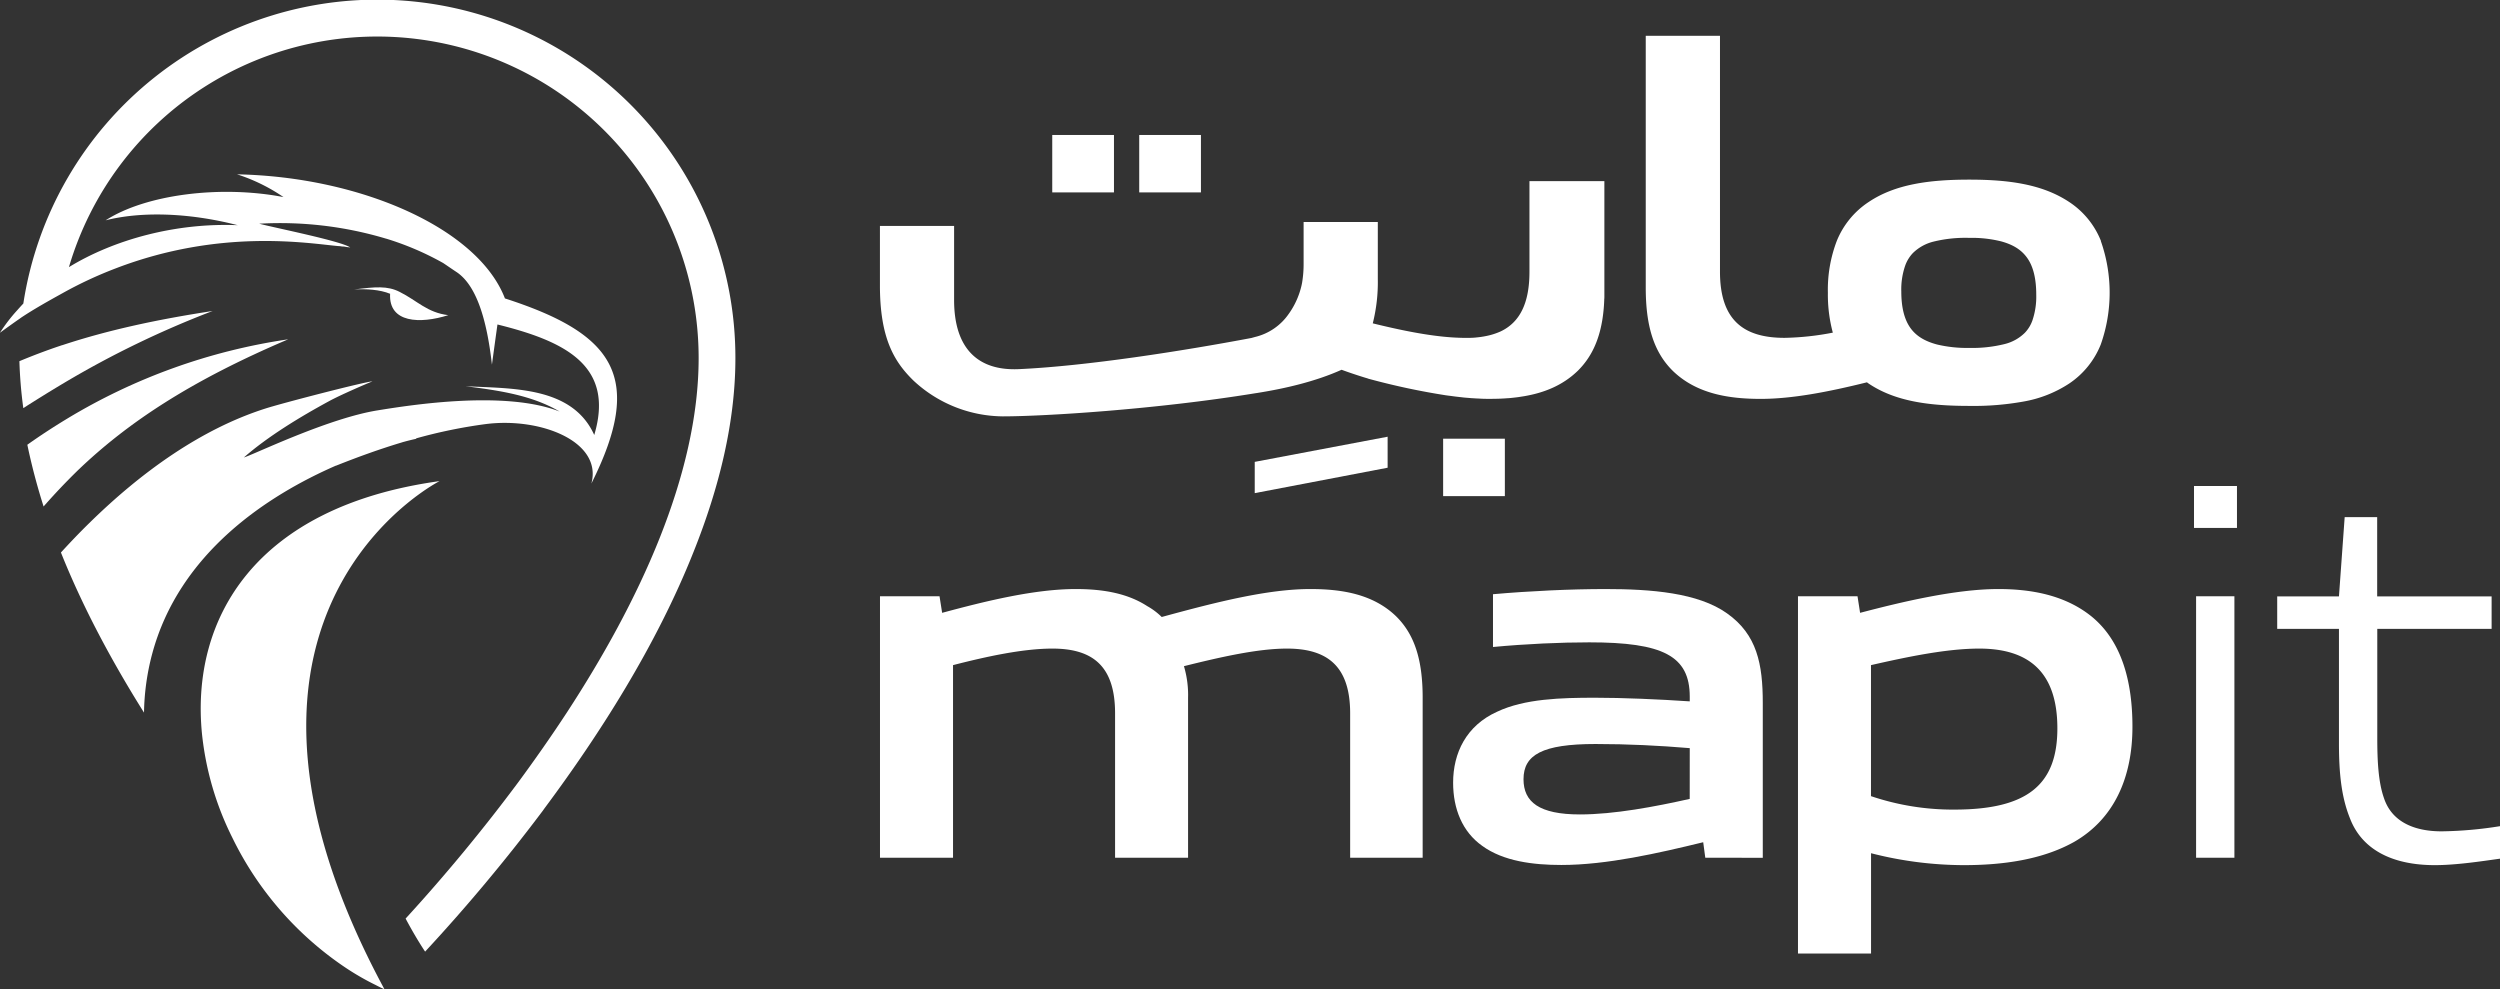 <svg id="Layer_1" data-name="Layer 1" xmlns="http://www.w3.org/2000/svg" viewBox="0 0 769.21 304.4"><rect x="0" y="0" width="769.21" height="304.4" fill="#333333" stroke="none"/><defs><style>.cls-1{fill:#fff;}</style></defs><path class="cls-1" d="M275.52,477.62c-4.17,2.48-8.31,5.06-12.56,7.76a137.79,137.79,0,0,1-1.2-14.44c4.15-1.73,8.37-3.33,12.7-4.78A4,4,0,0,1,275,466c14.39-4.76,29.79-8,46.21-10.5A295.71,295.71,0,0,0,275.52,477.62Z" transform="translate(-255.79 -359.81)"/><path class="cls-1" d="M269.2,515.65c-2-6.31-3.67-12.62-5-19,3.66-2.6,7.68-5.25,12-7.87a182.55,182.55,0,0,1,68.27-24.57c-30.07,12.79-49.36,25.61-64.66,40.25C276.09,508.09,272.57,511.8,269.2,515.65Z" transform="translate(-255.79 -359.81)"/><path class="cls-1" d="M363.91,643.23l0,0c2.68,6.26,5.8,12.77,9.42,19.56.24.46.5.93.75,1.4-.92-.41-1.81-.83-2.71-1.31a80.41,80.41,0,0,1-10.1-5.9s0,0,0,0a101.78,101.78,0,0,1-34-39.44,92.82,92.82,0,0,1-9.34-32c-3.46-35.34,16.3-69.85,73.11-77.7C391.06,507.85,321.05,543.25,363.91,643.23Z" transform="translate(-255.79 -359.81)"/><path class="cls-1" d="M375.82,450.2c-3.19-1.31-7.42-1.54-11.1-1.32,6.61-.83,10.28-1.16,14,.72,5.52,2.76,8.48,6.39,15,7.18C385.06,459.52,375.33,459.23,375.82,450.2Z" transform="translate(-255.79 -359.81)"/><path class="cls-1" d="M482.06,470c0,19.84-5.06,40.06-12.85,59.55-11.5,29-29.1,56.43-45.91,79-.15.24-.32.44-.48.68a544.35,544.35,0,0,1-36.23,43.38c-1.06-1.59-3.33-5.14-6-10.17a536.9,536.9,0,0,0,34.57-41.82c5.05-6.85,10.2-14.17,15.2-21.82,10.84-16.63,21-34.85,28.39-53.43s12-37.44,12-55.35A98.89,98.89,0,0,0,277,442c13.93-8.52,32.95-13.69,51.94-12.9-15.58-4-30.1-4.18-40.65-1.5,12.49-8.05,35.57-10.85,54.73-7.15a55.15,55.15,0,0,0-14.29-7c37.83.73,74.1,16.54,82.42,38.18,33.62,10.84,43.06,24.13,26.6,56.95,3.44-12.89-15.55-20.42-32.42-18.3a154.69,154.69,0,0,0-21.6,4.44l.22.08s-1.06.21-3,.71l-.19.05-.21.07h-.12l-.08.05a7.45,7.45,0,0,0-.83.23c-6.67,2-13.28,4.38-19.72,6.94l-.22.08-.37.15-.07,0c-20.74,9.06-48.26,26.69-56.59,58.15v0a74.39,74.39,0,0,0-2.45,17.84c-5.89-9.38-11.52-19.21-16.59-29.34-3.24-6.51-6.27-13.15-8.95-19.87l0-.08c2.81-3.06,5.69-6.09,8.67-9,16-15.71,34.41-28.95,54.22-35.27,5-1.62,30.71-8.28,32.94-8.36-2.35.94-10.11,4.31-13.35,6.09-8.91,4.84-18.81,10.84-26.22,17.33l.32-.11a3,3,0,0,1,.39-.14h0c4.78-1.83,25.89-11.88,40.35-14.23,10.5-1.71,39.39-6.23,56.11.35-8.55-5-18.4-6.46-28.95-7.79,14.52.74,32.86.07,39.59,15,6.38-21.4-9.08-28.87-29.78-34-.58,4.13-1.14,8.26-1.7,12.35-1.59-14.13-4.85-24.49-10.93-28.51-1.61-1.06-2.94-2-4.09-2.76a88.24,88.24,0,0,0-17.45-7.47,1.4,1.4,0,0,1-.24-.06v0a113.36,113.36,0,0,0-38.89-4.56c4.73,1.26,25.3,5.35,28,7.31l-.58-.08c-.24,0-.54-.06-.89-.12a4.08,4.08,0,0,0-.61-.09c-.21,0-.44,0-.68-.05s-.67-.07-1-.09c-9.35-.86-36.12-5.47-68.28,6.82a124.62,124.62,0,0,0-16.52,7.7c-.09.06-.18.08-.27.15-3.7,2.05-8.34,4.63-12.37,7.31-.41.3-.82.59-1.23.86-1.73,1.23-3.56,2.52-5.35,3.84a51.18,51.18,0,0,1,5.38-7c.59-.67,1.18-1.32,1.82-2A110.18,110.18,0,0,1,482.06,470Z" transform="translate(-255.79 -359.81)"/><path class="cls-1" d="M671.21,623.73V579.28c0-14.66-7.17-19.91-19.44-19.91-8.92,0-20.23,2.55-31.7,5.41a31.14,31.14,0,0,1,1.27,9.72v49.23H598.88V579.28c0-14.66-7-19.91-19.28-19.91-9.24,0-20.71,2.55-30.58,5.09v59.27H526.55V543.28h18.32l.8,5.09c13.54-3.66,28.52-7.32,41.1-7.32,7.49,0,15.46,1,22,5.25a20.52,20.52,0,0,1,4.46,3.35c16.89-4.62,32.66-8.6,45.72-8.6,9.4,0,19.12,1.43,26.29,8.28,5.89,5.73,8.28,13.7,8.28,25.17v49.23Z" transform="translate(-255.79 -359.81)"/><path class="cls-1" d="M780.48,623.73l-.64-4.78c-13.7,3.34-29.63,7-43.65,7-8.6,0-17.84-1.12-24.37-5.9-6.06-4.3-8.93-11.31-8.93-19.43,0-9.08,4-17.53,13.55-21.83,8.44-4,19.75-4.3,30.11-4.3,8.44,0,19.75.48,29.15,1.12v-1.44c0-12.58-8.28-16.72-30.91-16.72-8.76,0-19.43.47-29.63,1.43V542.64c11.31-1,24.06-1.59,34.57-1.59,14,0,28.52,1.11,37.44,7.48,9.24,6.53,11,15.62,11,27.56v47.64ZM775.7,590c-9.4-.79-19-1.27-29-1.27-16.41,0-22.15,3.35-22.15,10.83,0,7,4.78,10.84,17.37,10.84,10.51,0,23.1-2.39,33.77-4.78Z" transform="translate(-255.79 -359.81)"/><path class="cls-1" d="M809,653.2V543.28h18.32l.79,5.09c12.75-3.34,29.32-7.32,42.54-7.32,9.88,0,20.39,1.75,28.68,8.44,9.56,7.81,12.58,20.55,12.58,33.93,0,15.77-5.73,28.36-17.84,35.37C884.18,624.37,871.92,626,860,626a115.73,115.73,0,0,1-28.52-3.67V653.2Zm55.76-93.83c-10,0-22.15,2.55-33.3,5.09v40.31a78.69,78.69,0,0,0,25.65,4.14c22.46,0,31.7-7.64,31.7-25S880,559.37,864.75,559.37Z" transform="translate(-255.79 -359.81)"/><path class="cls-1" d="M930.85,522.25V509.34h13.22v12.91Zm12.27,101.48H931.49V543.28h11.79v80.45Z" transform="translate(-255.79 -359.81)"/><path class="cls-1" d="M1004.93,626c-13.07,0-22.47-4.78-26.13-14.5-2.55-6.37-3.35-13.54-3.35-22.94V553.31h-19v-10h19l1.76-24.38h10v24.38h35.21v10H987.24v33.46c0,7.17.32,13.7,2.07,18.64,2.55,7.64,9.88,10.19,17.69,10.19a121.61,121.61,0,0,0,18-1.59v10C1019.1,624.84,1011.46,626,1004.93,626Z" transform="translate(-255.79 -359.81)"/><rect class="cls-1" x="323.76" y="41.53" width="18.99" height="17.67"/><rect class="cls-1" x="350.52" y="41.53" width="18.99" height="17.67"/><polygon class="cls-1" points="386.06 142.11 426.95 134.37 426.95 143.91 386.06 151.73 386.06 142.11"/><rect class="cls-1" x="444.03" y="134.98" width="18.99" height="17.67"/><path class="cls-1" d="M749.43,415.54V448.3c0,.33,0,.66,0,1v.15c0,.38,0,.74,0,1.12,0,.17,0,.35,0,.51s0,.6-.05.88a1.77,1.77,0,0,1,0,.33,49.13,49.13,0,0,1-.61,6.12h0c-1.08,6.43-3.46,11.43-7.42,15.39v0l-.27.26c-4.62,4.41-10.29,6.62-16.25,7.64l-1.45.23c-.39.07-.79.11-1.17.16-.79.09-1.58.19-2.37.24h-.12c-.86.07-1.7.12-2.54.15s-2,.05-3,.05H714c-.8,0-1.64,0-2.5-.05s-1.78-.08-2.7-.15h-.1l-1.2-.1-1.24-.1-.92-.11c-1.07-.11-2.15-.24-3.24-.4-.48-.05-.94-.11-1.42-.18a217.4,217.4,0,0,1-23.47-5l-.28-.07-.36-.13c-.13-.05-.28-.08-.43-.13-1.67-.5-4.45-1.39-7.57-2.53-8.05,3.63-17.5,5.78-25.48,7.06-.37.07-.73.12-1.09.17-30.65,5-65.06,7.11-77.78,7.11a40.76,40.76,0,0,1-27.36-11c-6-5.85-10.33-13.11-10.33-29.29V429.33h22.82v22.78c0,15,7.39,21.85,19.94,21.28,20.73-.94,50.22-5.56,71.55-9.59l1.07-.3a17.54,17.54,0,0,0,10.49-7.24.86.86,0,0,0,.07-.1l.15-.21a24.42,24.42,0,0,0,3.66-8.44l.15-.75a35,35,0,0,0,.46-5.95V428.12h22.83v17.59a51.8,51.8,0,0,1-1.55,13.59c8.15,2,17,3.88,24.84,4.35,1.25.07,2.52.12,3.71.12s2.28,0,3.33-.13a26.35,26.35,0,0,0,3.09-.46,20.26,20.26,0,0,0,4.42-1.42c5.72-2.74,8.82-8.45,8.82-18.33V415.54Z" transform="translate(-255.79 -359.81)"/><path class="cls-1" d="M902.24,434a25.72,25.72,0,0,0-9.84-12.07v0c-8.19-5.41-18.42-6.85-30.72-6.85s-22.75,1.42-30.85,6.83a0,0,0,0,1,0,0,26,26,0,0,0-9.88,12,42,42,0,0,0-2.75,16,45,45,0,0,0,1.52,12.25,84.65,84.65,0,0,1-14.85,1.6c-12.55,0-19.87-5.38-19.87-20.37V370.82H762.16v77.49c0,11.73,2.44,19.9,8.47,25.75,7.34,7,17.28,8.48,26.9,8.48s20.75-2.13,32.69-5.1a6.72,6.72,0,0,0,.59.43,0,0,0,0,1,0,0c8.1,5.41,18.44,6.83,30.85,6.83a86.2,86.2,0,0,0,16.84-1.36,37.21,37.21,0,0,0,13.9-5.49,26.07,26.07,0,0,0,9.77-12.07,47.87,47.87,0,0,0,0-31.84ZM842,441.5a10.9,10.9,0,0,1,2.36-3.83,13.71,13.71,0,0,1,6.39-3.53A41,41,0,0,1,861.68,433a37.51,37.51,0,0,1,9.81,1.07c4,1.09,6.5,2.82,8.2,5.34s2.62,6.14,2.62,11.07a22.61,22.61,0,0,1-1.19,7.95,10.51,10.51,0,0,1-2.32,3.78,13.38,13.38,0,0,1-6.3,3.48,41.18,41.18,0,0,1-10.82,1.17,39.71,39.71,0,0,1-9.92-1.06c-4-1.07-6.6-2.78-8.31-5.29s-2.66-6.09-2.66-11A22.4,22.4,0,0,1,842,441.5Z" transform="translate(-255.79 -359.81)"/></svg>